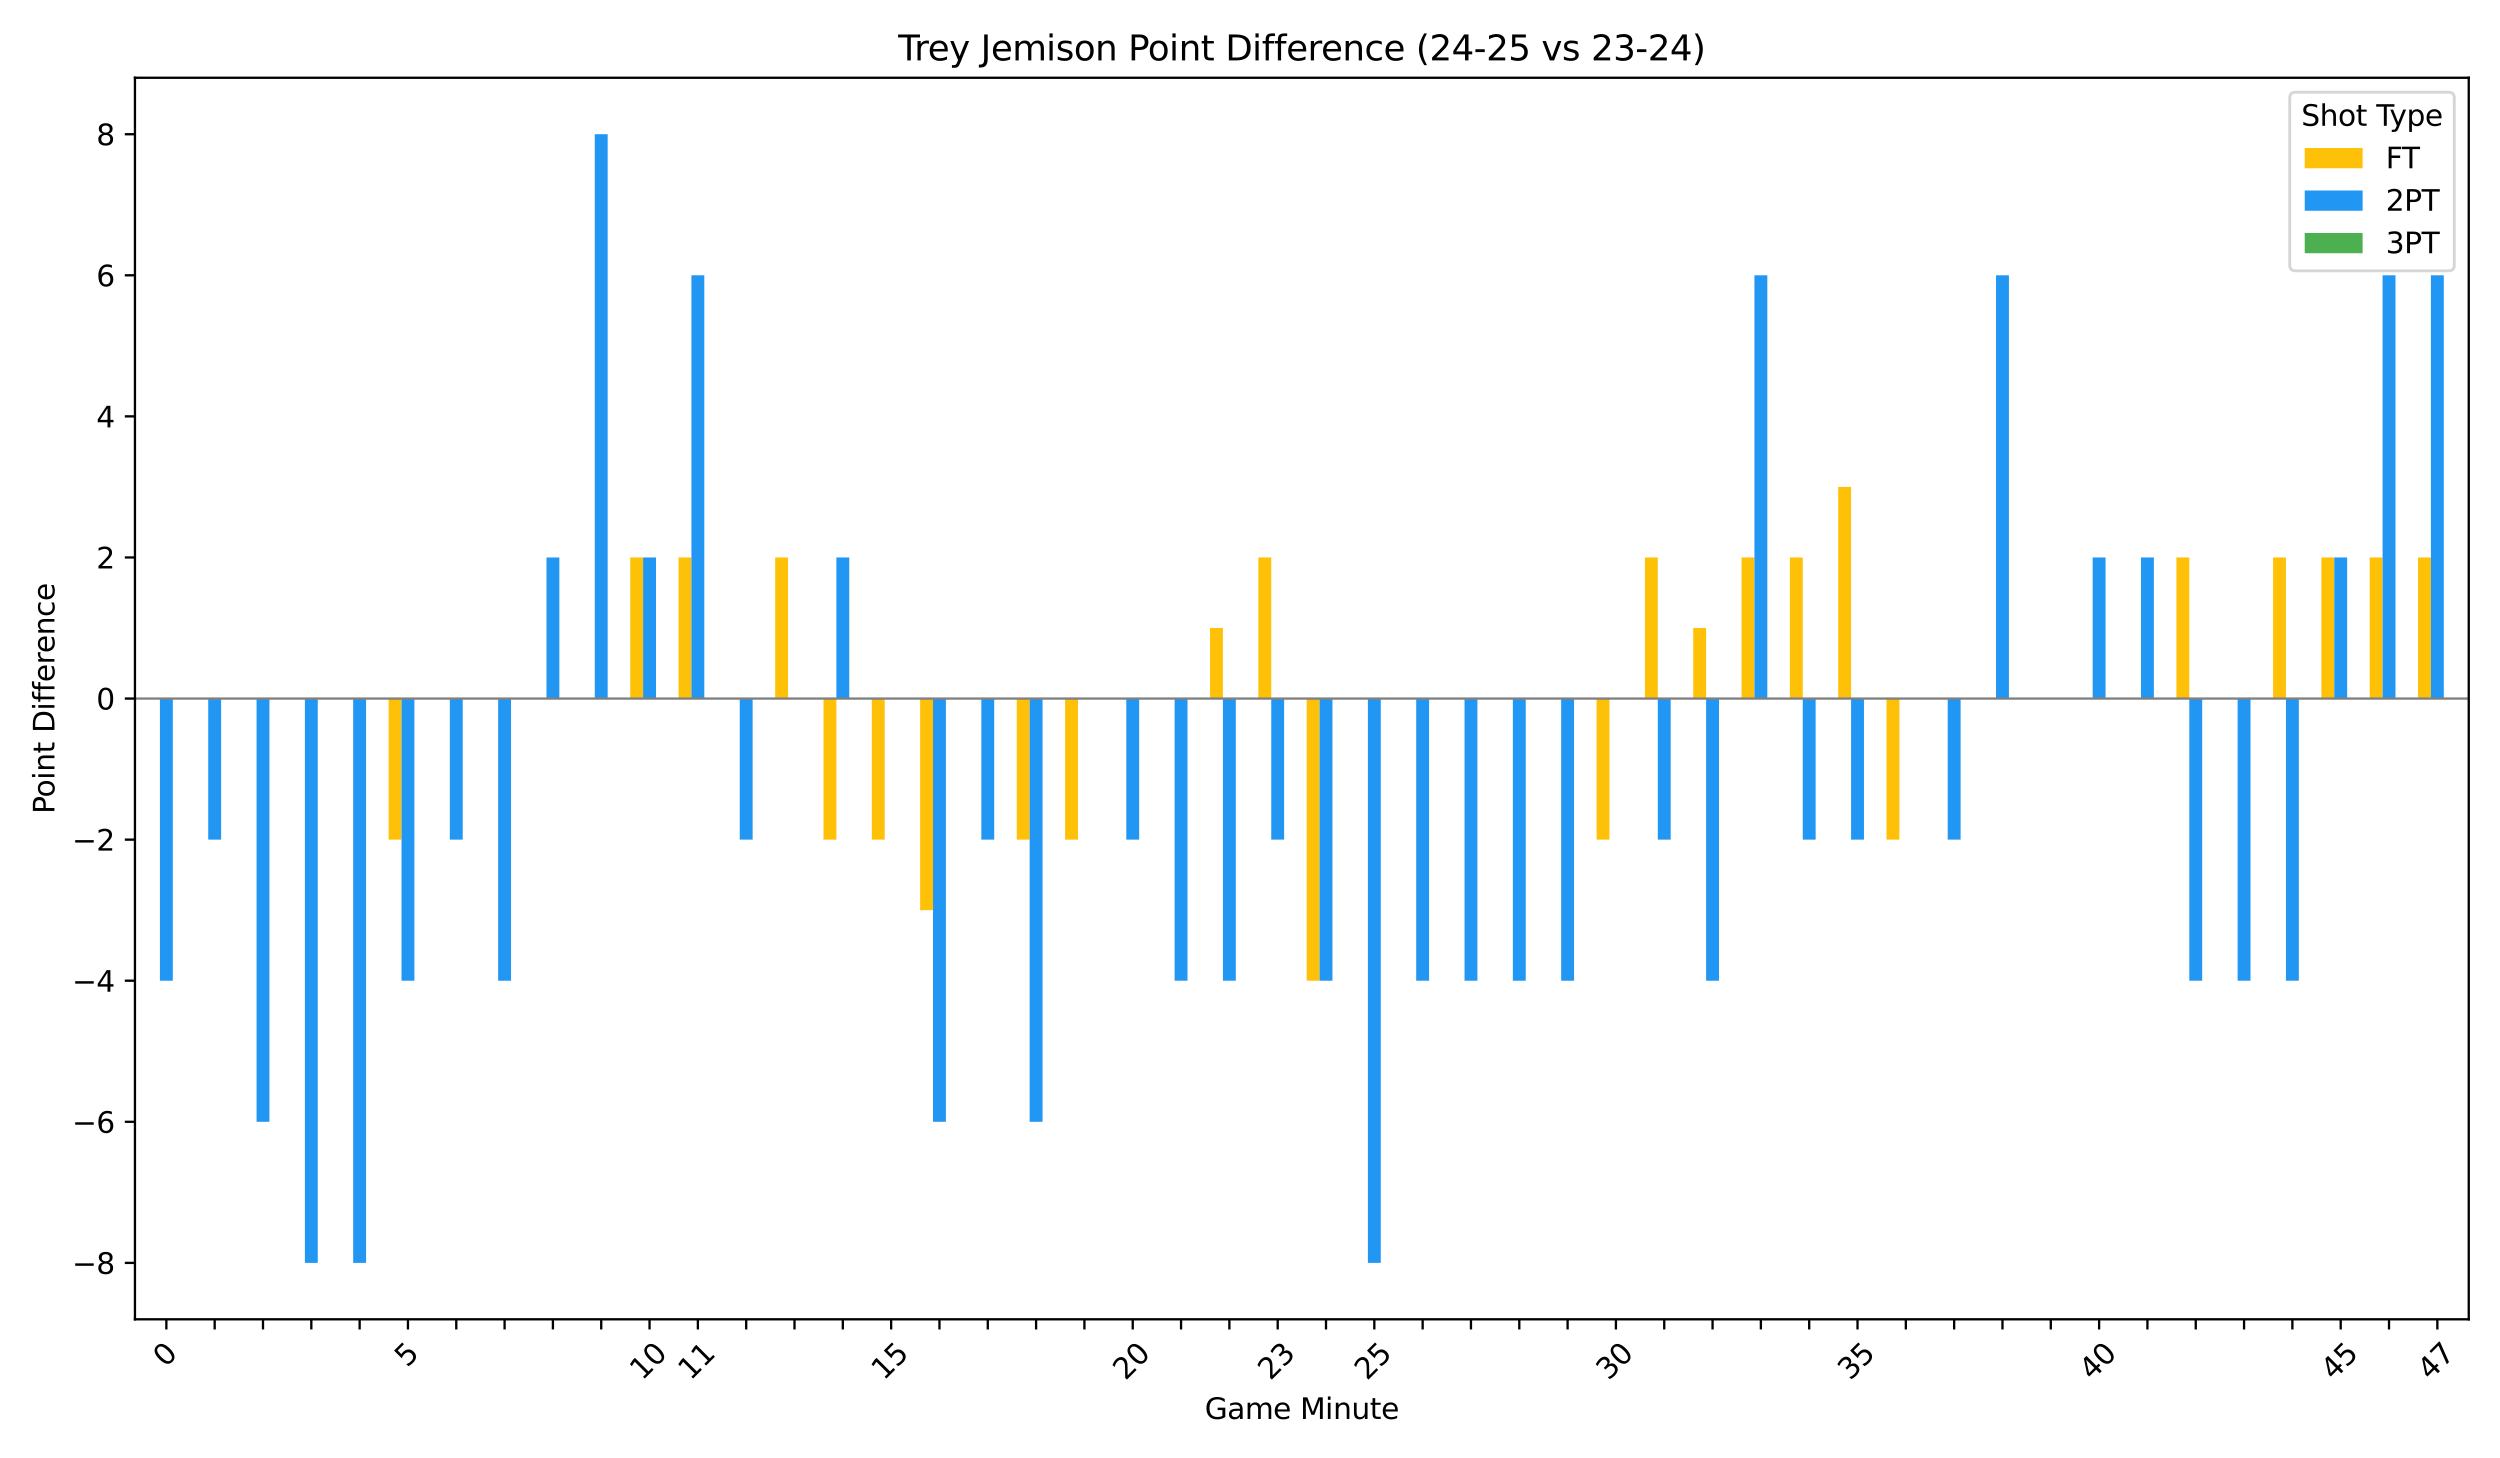 <?xml version="1.0" encoding="utf-8" standalone="no"?>
<!DOCTYPE svg PUBLIC "-//W3C//DTD SVG 1.1//EN"
  "http://www.w3.org/Graphics/SVG/1.1/DTD/svg11.dtd">
<svg xmlns:xlink="http://www.w3.org/1999/xlink" width="864pt" height="504pt" viewBox="0 0 864 504" xmlns="http://www.w3.org/2000/svg" version="1.1">
 <defs>
  <style type="text/css">*{stroke-linejoin: round; stroke-linecap: butt}</style>
 </defs>
 <g id="figure_1">
  <g id="patch_1">
   <path d="M 0 504 
L 864 504 
L 864 0 
L 0 0 
z
" style="fill: #ffffff"/>
  </g>
  <g id="axes_1">
   <g id="patch_2">
    <path d="M 46.64 455.956 
L 853.2 455.956 
L 853.2 26.88 
L 46.64 26.88 
z
" style="fill: #ffffff"/>
   </g>
   <g id="patch_3">
    <path d="M 50.815 241.418 
L 55.268 241.418 
L 55.268 241.418 
L 50.815 241.418 
z
" clip-path="url(#p7bdbb75faa)" style="fill: #ffc107"/>
   </g>
   <g id="patch_4">
    <path d="M 67.514 241.418 
L 71.967 241.418 
L 71.967 241.418 
L 67.514 241.418 
z
" clip-path="url(#p7bdbb75faa)" style="fill: #ffc107"/>
   </g>
   <g id="patch_5">
    <path d="M 84.213 241.418 
L 88.666 241.418 
L 88.666 241.418 
L 84.213 241.418 
z
" clip-path="url(#p7bdbb75faa)" style="fill: #ffc107"/>
   </g>
   <g id="patch_6">
    <path d="M 100.912 241.418 
L 105.365 241.418 
L 105.365 241.418 
L 100.912 241.418 
z
" clip-path="url(#p7bdbb75faa)" style="fill: #ffc107"/>
   </g>
   <g id="patch_7">
    <path d="M 117.611 241.418 
L 122.064 241.418 
L 122.064 241.418 
L 117.611 241.418 
z
" clip-path="url(#p7bdbb75faa)" style="fill: #ffc107"/>
   </g>
   <g id="patch_8">
    <path d="M 134.31 241.418 
L 138.763 241.418 
L 138.763 290.176 
L 134.31 290.176 
z
" clip-path="url(#p7bdbb75faa)" style="fill: #ffc107"/>
   </g>
   <g id="patch_9">
    <path d="M 151.009 241.418 
L 155.462 241.418 
L 155.462 241.418 
L 151.009 241.418 
z
" clip-path="url(#p7bdbb75faa)" style="fill: #ffc107"/>
   </g>
   <g id="patch_10">
    <path d="M 167.707 241.418 
L 172.161 241.418 
L 172.161 241.418 
L 167.707 241.418 
z
" clip-path="url(#p7bdbb75faa)" style="fill: #ffc107"/>
   </g>
   <g id="patch_11">
    <path d="M 184.406 241.418 
L 188.86 241.418 
L 188.86 241.418 
L 184.406 241.418 
z
" clip-path="url(#p7bdbb75faa)" style="fill: #ffc107"/>
   </g>
   <g id="patch_12">
    <path d="M 201.105 241.418 
L 205.558 241.418 
L 205.558 241.418 
L 201.105 241.418 
z
" clip-path="url(#p7bdbb75faa)" style="fill: #ffc107"/>
   </g>
   <g id="patch_13">
    <path d="M 217.804 241.418 
L 222.257 241.418 
L 222.257 192.659 
L 217.804 192.659 
z
" clip-path="url(#p7bdbb75faa)" style="fill: #ffc107"/>
   </g>
   <g id="patch_14">
    <path d="M 234.503 241.418 
L 238.956 241.418 
L 238.956 192.659 
L 234.503 192.659 
z
" clip-path="url(#p7bdbb75faa)" style="fill: #ffc107"/>
   </g>
   <g id="patch_15">
    <path d="M 251.202 241.418 
L 255.655 241.418 
L 255.655 241.418 
L 251.202 241.418 
z
" clip-path="url(#p7bdbb75faa)" style="fill: #ffc107"/>
   </g>
   <g id="patch_16">
    <path d="M 267.901 241.418 
L 272.354 241.418 
L 272.354 192.659 
L 267.901 192.659 
z
" clip-path="url(#p7bdbb75faa)" style="fill: #ffc107"/>
   </g>
   <g id="patch_17">
    <path d="M 284.6 241.418 
L 289.053 241.418 
L 289.053 290.176 
L 284.6 290.176 
z
" clip-path="url(#p7bdbb75faa)" style="fill: #ffc107"/>
   </g>
   <g id="patch_18">
    <path d="M 301.299 241.418 
L 305.752 241.418 
L 305.752 290.176 
L 301.299 290.176 
z
" clip-path="url(#p7bdbb75faa)" style="fill: #ffc107"/>
   </g>
   <g id="patch_19">
    <path d="M 317.998 241.418 
L 322.451 241.418 
L 322.451 314.556 
L 317.998 314.556 
z
" clip-path="url(#p7bdbb75faa)" style="fill: #ffc107"/>
   </g>
   <g id="patch_20">
    <path d="M 334.697 241.418 
L 339.15 241.418 
L 339.15 241.418 
L 334.697 241.418 
z
" clip-path="url(#p7bdbb75faa)" style="fill: #ffc107"/>
   </g>
   <g id="patch_21">
    <path d="M 351.396 241.418 
L 355.849 241.418 
L 355.849 290.176 
L 351.396 290.176 
z
" clip-path="url(#p7bdbb75faa)" style="fill: #ffc107"/>
   </g>
   <g id="patch_22">
    <path d="M 368.095 241.418 
L 372.548 241.418 
L 372.548 290.176 
L 368.095 290.176 
z
" clip-path="url(#p7bdbb75faa)" style="fill: #ffc107"/>
   </g>
   <g id="patch_23">
    <path d="M 384.794 241.418 
L 389.247 241.418 
L 389.247 241.418 
L 384.794 241.418 
z
" clip-path="url(#p7bdbb75faa)" style="fill: #ffc107"/>
   </g>
   <g id="patch_24">
    <path d="M 401.493 241.418 
L 405.946 241.418 
L 405.946 241.418 
L 401.493 241.418 
z
" clip-path="url(#p7bdbb75faa)" style="fill: #ffc107"/>
   </g>
   <g id="patch_25">
    <path d="M 418.192 241.418 
L 422.645 241.418 
L 422.645 217.038 
L 418.192 217.038 
z
" clip-path="url(#p7bdbb75faa)" style="fill: #ffc107"/>
   </g>
   <g id="patch_26">
    <path d="M 434.891 241.418 
L 439.344 241.418 
L 439.344 192.659 
L 434.891 192.659 
z
" clip-path="url(#p7bdbb75faa)" style="fill: #ffc107"/>
   </g>
   <g id="patch_27">
    <path d="M 451.59 241.418 
L 456.043 241.418 
L 456.043 338.935 
L 451.59 338.935 
z
" clip-path="url(#p7bdbb75faa)" style="fill: #ffc107"/>
   </g>
   <g id="patch_28">
    <path d="M 468.289 241.418 
L 472.742 241.418 
L 472.742 241.418 
L 468.289 241.418 
z
" clip-path="url(#p7bdbb75faa)" style="fill: #ffc107"/>
   </g>
   <g id="patch_29">
    <path d="M 484.988 241.418 
L 489.441 241.418 
L 489.441 241.418 
L 484.988 241.418 
z
" clip-path="url(#p7bdbb75faa)" style="fill: #ffc107"/>
   </g>
   <g id="patch_30">
    <path d="M 501.687 241.418 
L 506.14 241.418 
L 506.14 241.418 
L 501.687 241.418 
z
" clip-path="url(#p7bdbb75faa)" style="fill: #ffc107"/>
   </g>
   <g id="patch_31">
    <path d="M 518.386 241.418 
L 522.839 241.418 
L 522.839 241.418 
L 518.386 241.418 
z
" clip-path="url(#p7bdbb75faa)" style="fill: #ffc107"/>
   </g>
   <g id="patch_32">
    <path d="M 535.085 241.418 
L 539.538 241.418 
L 539.538 241.418 
L 535.085 241.418 
z
" clip-path="url(#p7bdbb75faa)" style="fill: #ffc107"/>
   </g>
   <g id="patch_33">
    <path d="M 551.784 241.418 
L 556.237 241.418 
L 556.237 290.176 
L 551.784 290.176 
z
" clip-path="url(#p7bdbb75faa)" style="fill: #ffc107"/>
   </g>
   <g id="patch_34">
    <path d="M 568.483 241.418 
L 572.936 241.418 
L 572.936 192.659 
L 568.483 192.659 
z
" clip-path="url(#p7bdbb75faa)" style="fill: #ffc107"/>
   </g>
   <g id="patch_35">
    <path d="M 585.182 241.418 
L 589.635 241.418 
L 589.635 217.038 
L 585.182 217.038 
z
" clip-path="url(#p7bdbb75faa)" style="fill: #ffc107"/>
   </g>
   <g id="patch_36">
    <path d="M 601.881 241.418 
L 606.334 241.418 
L 606.334 192.659 
L 601.881 192.659 
z
" clip-path="url(#p7bdbb75faa)" style="fill: #ffc107"/>
   </g>
   <g id="patch_37">
    <path d="M 618.58 241.418 
L 623.033 241.418 
L 623.033 192.659 
L 618.58 192.659 
z
" clip-path="url(#p7bdbb75faa)" style="fill: #ffc107"/>
   </g>
   <g id="patch_38">
    <path d="M 635.279 241.418 
L 639.732 241.418 
L 639.732 168.28 
L 635.279 168.28 
z
" clip-path="url(#p7bdbb75faa)" style="fill: #ffc107"/>
   </g>
   <g id="patch_39">
    <path d="M 651.977 241.418 
L 656.431 241.418 
L 656.431 290.176 
L 651.977 290.176 
z
" clip-path="url(#p7bdbb75faa)" style="fill: #ffc107"/>
   </g>
   <g id="patch_40">
    <path d="M 668.676 241.418 
L 673.129 241.418 
L 673.129 241.418 
L 668.676 241.418 
z
" clip-path="url(#p7bdbb75faa)" style="fill: #ffc107"/>
   </g>
   <g id="patch_41">
    <path d="M 685.375 241.418 
L 689.828 241.418 
L 689.828 241.418 
L 685.375 241.418 
z
" clip-path="url(#p7bdbb75faa)" style="fill: #ffc107"/>
   </g>
   <g id="patch_42">
    <path d="M 702.074 241.418 
L 706.527 241.418 
L 706.527 241.418 
L 702.074 241.418 
z
" clip-path="url(#p7bdbb75faa)" style="fill: #ffc107"/>
   </g>
   <g id="patch_43">
    <path d="M 718.773 241.418 
L 723.226 241.418 
L 723.226 241.418 
L 718.773 241.418 
z
" clip-path="url(#p7bdbb75faa)" style="fill: #ffc107"/>
   </g>
   <g id="patch_44">
    <path d="M 735.472 241.418 
L 739.925 241.418 
L 739.925 241.418 
L 735.472 241.418 
z
" clip-path="url(#p7bdbb75faa)" style="fill: #ffc107"/>
   </g>
   <g id="patch_45">
    <path d="M 752.171 241.418 
L 756.624 241.418 
L 756.624 192.659 
L 752.171 192.659 
z
" clip-path="url(#p7bdbb75faa)" style="fill: #ffc107"/>
   </g>
   <g id="patch_46">
    <path d="M 768.87 241.418 
L 773.323 241.418 
L 773.323 241.418 
L 768.87 241.418 
z
" clip-path="url(#p7bdbb75faa)" style="fill: #ffc107"/>
   </g>
   <g id="patch_47">
    <path d="M 785.569 241.418 
L 790.022 241.418 
L 790.022 192.659 
L 785.569 192.659 
z
" clip-path="url(#p7bdbb75faa)" style="fill: #ffc107"/>
   </g>
   <g id="patch_48">
    <path d="M 802.268 241.418 
L 806.721 241.418 
L 806.721 192.659 
L 802.268 192.659 
z
" clip-path="url(#p7bdbb75faa)" style="fill: #ffc107"/>
   </g>
   <g id="patch_49">
    <path d="M 818.967 241.418 
L 823.42 241.418 
L 823.42 192.659 
L 818.967 192.659 
z
" clip-path="url(#p7bdbb75faa)" style="fill: #ffc107"/>
   </g>
   <g id="patch_50">
    <path d="M 835.666 241.418 
L 840.119 241.418 
L 840.119 192.659 
L 835.666 192.659 
z
" clip-path="url(#p7bdbb75faa)" style="fill: #ffc107"/>
   </g>
   <g id="patch_51">
    <path d="M 55.268 241.418 
L 59.721 241.418 
L 59.721 338.935 
L 55.268 338.935 
z
" clip-path="url(#p7bdbb75faa)" style="fill: #2196f3"/>
   </g>
   <g id="patch_52">
    <path d="M 71.967 241.418 
L 76.42 241.418 
L 76.42 290.176 
L 71.967 290.176 
z
" clip-path="url(#p7bdbb75faa)" style="fill: #2196f3"/>
   </g>
   <g id="patch_53">
    <path d="M 88.666 241.418 
L 93.119 241.418 
L 93.119 387.694 
L 88.666 387.694 
z
" clip-path="url(#p7bdbb75faa)" style="fill: #2196f3"/>
   </g>
   <g id="patch_54">
    <path d="M 105.365 241.418 
L 109.818 241.418 
L 109.818 436.452 
L 105.365 436.452 
z
" clip-path="url(#p7bdbb75faa)" style="fill: #2196f3"/>
   </g>
   <g id="patch_55">
    <path d="M 122.064 241.418 
L 126.517 241.418 
L 126.517 436.452 
L 122.064 436.452 
z
" clip-path="url(#p7bdbb75faa)" style="fill: #2196f3"/>
   </g>
   <g id="patch_56">
    <path d="M 138.763 241.418 
L 143.216 241.418 
L 143.216 338.935 
L 138.763 338.935 
z
" clip-path="url(#p7bdbb75faa)" style="fill: #2196f3"/>
   </g>
   <g id="patch_57">
    <path d="M 155.462 241.418 
L 159.915 241.418 
L 159.915 290.176 
L 155.462 290.176 
z
" clip-path="url(#p7bdbb75faa)" style="fill: #2196f3"/>
   </g>
   <g id="patch_58">
    <path d="M 172.161 241.418 
L 176.614 241.418 
L 176.614 338.935 
L 172.161 338.935 
z
" clip-path="url(#p7bdbb75faa)" style="fill: #2196f3"/>
   </g>
   <g id="patch_59">
    <path d="M 188.86 241.418 
L 193.313 241.418 
L 193.313 192.659 
L 188.86 192.659 
z
" clip-path="url(#p7bdbb75faa)" style="fill: #2196f3"/>
   </g>
   <g id="patch_60">
    <path d="M 205.558 241.418 
L 210.012 241.418 
L 210.012 46.383 
L 205.558 46.383 
z
" clip-path="url(#p7bdbb75faa)" style="fill: #2196f3"/>
   </g>
   <g id="patch_61">
    <path d="M 222.257 241.418 
L 226.711 241.418 
L 226.711 192.659 
L 222.257 192.659 
z
" clip-path="url(#p7bdbb75faa)" style="fill: #2196f3"/>
   </g>
   <g id="patch_62">
    <path d="M 238.956 241.418 
L 243.409 241.418 
L 243.409 95.142 
L 238.956 95.142 
z
" clip-path="url(#p7bdbb75faa)" style="fill: #2196f3"/>
   </g>
   <g id="patch_63">
    <path d="M 255.655 241.418 
L 260.108 241.418 
L 260.108 290.176 
L 255.655 290.176 
z
" clip-path="url(#p7bdbb75faa)" style="fill: #2196f3"/>
   </g>
   <g id="patch_64">
    <path d="M 272.354 241.418 
L 276.807 241.418 
L 276.807 241.418 
L 272.354 241.418 
z
" clip-path="url(#p7bdbb75faa)" style="fill: #2196f3"/>
   </g>
   <g id="patch_65">
    <path d="M 289.053 241.418 
L 293.506 241.418 
L 293.506 192.659 
L 289.053 192.659 
z
" clip-path="url(#p7bdbb75faa)" style="fill: #2196f3"/>
   </g>
   <g id="patch_66">
    <path d="M 305.752 241.418 
L 310.205 241.418 
L 310.205 241.418 
L 305.752 241.418 
z
" clip-path="url(#p7bdbb75faa)" style="fill: #2196f3"/>
   </g>
   <g id="patch_67">
    <path d="M 322.451 241.418 
L 326.904 241.418 
L 326.904 387.694 
L 322.451 387.694 
z
" clip-path="url(#p7bdbb75faa)" style="fill: #2196f3"/>
   </g>
   <g id="patch_68">
    <path d="M 339.15 241.418 
L 343.603 241.418 
L 343.603 290.176 
L 339.15 290.176 
z
" clip-path="url(#p7bdbb75faa)" style="fill: #2196f3"/>
   </g>
   <g id="patch_69">
    <path d="M 355.849 241.418 
L 360.302 241.418 
L 360.302 387.694 
L 355.849 387.694 
z
" clip-path="url(#p7bdbb75faa)" style="fill: #2196f3"/>
   </g>
   <g id="patch_70">
    <path d="M 372.548 241.418 
L 377.001 241.418 
L 377.001 241.418 
L 372.548 241.418 
z
" clip-path="url(#p7bdbb75faa)" style="fill: #2196f3"/>
   </g>
   <g id="patch_71">
    <path d="M 389.247 241.418 
L 393.7 241.418 
L 393.7 290.176 
L 389.247 290.176 
z
" clip-path="url(#p7bdbb75faa)" style="fill: #2196f3"/>
   </g>
   <g id="patch_72">
    <path d="M 405.946 241.418 
L 410.399 241.418 
L 410.399 338.935 
L 405.946 338.935 
z
" clip-path="url(#p7bdbb75faa)" style="fill: #2196f3"/>
   </g>
   <g id="patch_73">
    <path d="M 422.645 241.418 
L 427.098 241.418 
L 427.098 338.935 
L 422.645 338.935 
z
" clip-path="url(#p7bdbb75faa)" style="fill: #2196f3"/>
   </g>
   <g id="patch_74">
    <path d="M 439.344 241.418 
L 443.797 241.418 
L 443.797 290.176 
L 439.344 290.176 
z
" clip-path="url(#p7bdbb75faa)" style="fill: #2196f3"/>
   </g>
   <g id="patch_75">
    <path d="M 456.043 241.418 
L 460.496 241.418 
L 460.496 338.935 
L 456.043 338.935 
z
" clip-path="url(#p7bdbb75faa)" style="fill: #2196f3"/>
   </g>
   <g id="patch_76">
    <path d="M 472.742 241.418 
L 477.195 241.418 
L 477.195 436.452 
L 472.742 436.452 
z
" clip-path="url(#p7bdbb75faa)" style="fill: #2196f3"/>
   </g>
   <g id="patch_77">
    <path d="M 489.441 241.418 
L 493.894 241.418 
L 493.894 338.935 
L 489.441 338.935 
z
" clip-path="url(#p7bdbb75faa)" style="fill: #2196f3"/>
   </g>
   <g id="patch_78">
    <path d="M 506.14 241.418 
L 510.593 241.418 
L 510.593 338.935 
L 506.14 338.935 
z
" clip-path="url(#p7bdbb75faa)" style="fill: #2196f3"/>
   </g>
   <g id="patch_79">
    <path d="M 522.839 241.418 
L 527.292 241.418 
L 527.292 338.935 
L 522.839 338.935 
z
" clip-path="url(#p7bdbb75faa)" style="fill: #2196f3"/>
   </g>
   <g id="patch_80">
    <path d="M 539.538 241.418 
L 543.991 241.418 
L 543.991 338.935 
L 539.538 338.935 
z
" clip-path="url(#p7bdbb75faa)" style="fill: #2196f3"/>
   </g>
   <g id="patch_81">
    <path d="M 556.237 241.418 
L 560.69 241.418 
L 560.69 241.418 
L 556.237 241.418 
z
" clip-path="url(#p7bdbb75faa)" style="fill: #2196f3"/>
   </g>
   <g id="patch_82">
    <path d="M 572.936 241.418 
L 577.389 241.418 
L 577.389 290.176 
L 572.936 290.176 
z
" clip-path="url(#p7bdbb75faa)" style="fill: #2196f3"/>
   </g>
   <g id="patch_83">
    <path d="M 589.635 241.418 
L 594.088 241.418 
L 594.088 338.935 
L 589.635 338.935 
z
" clip-path="url(#p7bdbb75faa)" style="fill: #2196f3"/>
   </g>
   <g id="patch_84">
    <path d="M 606.334 241.418 
L 610.787 241.418 
L 610.787 95.142 
L 606.334 95.142 
z
" clip-path="url(#p7bdbb75faa)" style="fill: #2196f3"/>
   </g>
   <g id="patch_85">
    <path d="M 623.033 241.418 
L 627.486 241.418 
L 627.486 290.176 
L 623.033 290.176 
z
" clip-path="url(#p7bdbb75faa)" style="fill: #2196f3"/>
   </g>
   <g id="patch_86">
    <path d="M 639.732 241.418 
L 644.185 241.418 
L 644.185 290.176 
L 639.732 290.176 
z
" clip-path="url(#p7bdbb75faa)" style="fill: #2196f3"/>
   </g>
   <g id="patch_87">
    <path d="M 656.431 241.418 
L 660.884 241.418 
L 660.884 241.418 
L 656.431 241.418 
z
" clip-path="url(#p7bdbb75faa)" style="fill: #2196f3"/>
   </g>
   <g id="patch_88">
    <path d="M 673.129 241.418 
L 677.583 241.418 
L 677.583 290.176 
L 673.129 290.176 
z
" clip-path="url(#p7bdbb75faa)" style="fill: #2196f3"/>
   </g>
   <g id="patch_89">
    <path d="M 689.828 241.418 
L 694.282 241.418 
L 694.282 95.142 
L 689.828 95.142 
z
" clip-path="url(#p7bdbb75faa)" style="fill: #2196f3"/>
   </g>
   <g id="patch_90">
    <path d="M 706.527 241.418 
L 710.98 241.418 
L 710.98 241.418 
L 706.527 241.418 
z
" clip-path="url(#p7bdbb75faa)" style="fill: #2196f3"/>
   </g>
   <g id="patch_91">
    <path d="M 723.226 241.418 
L 727.679 241.418 
L 727.679 192.659 
L 723.226 192.659 
z
" clip-path="url(#p7bdbb75faa)" style="fill: #2196f3"/>
   </g>
   <g id="patch_92">
    <path d="M 739.925 241.418 
L 744.378 241.418 
L 744.378 192.659 
L 739.925 192.659 
z
" clip-path="url(#p7bdbb75faa)" style="fill: #2196f3"/>
   </g>
   <g id="patch_93">
    <path d="M 756.624 241.418 
L 761.077 241.418 
L 761.077 338.935 
L 756.624 338.935 
z
" clip-path="url(#p7bdbb75faa)" style="fill: #2196f3"/>
   </g>
   <g id="patch_94">
    <path d="M 773.323 241.418 
L 777.776 241.418 
L 777.776 338.935 
L 773.323 338.935 
z
" clip-path="url(#p7bdbb75faa)" style="fill: #2196f3"/>
   </g>
   <g id="patch_95">
    <path d="M 790.022 241.418 
L 794.475 241.418 
L 794.475 338.935 
L 790.022 338.935 
z
" clip-path="url(#p7bdbb75faa)" style="fill: #2196f3"/>
   </g>
   <g id="patch_96">
    <path d="M 806.721 241.418 
L 811.174 241.418 
L 811.174 192.659 
L 806.721 192.659 
z
" clip-path="url(#p7bdbb75faa)" style="fill: #2196f3"/>
   </g>
   <g id="patch_97">
    <path d="M 823.42 241.418 
L 827.873 241.418 
L 827.873 95.142 
L 823.42 95.142 
z
" clip-path="url(#p7bdbb75faa)" style="fill: #2196f3"/>
   </g>
   <g id="patch_98">
    <path d="M 840.119 241.418 
L 844.572 241.418 
L 844.572 95.142 
L 840.119 95.142 
z
" clip-path="url(#p7bdbb75faa)" style="fill: #2196f3"/>
   </g>
   <g id="patch_99">
    <path d="M 59.721 241.418 
L 64.174 241.418 
L 64.174 241.418 
L 59.721 241.418 
z
" clip-path="url(#p7bdbb75faa)" style="fill: #4caf50"/>
   </g>
   <g id="patch_100">
    <path d="M 76.42 241.418 
L 80.873 241.418 
L 80.873 241.418 
L 76.42 241.418 
z
" clip-path="url(#p7bdbb75faa)" style="fill: #4caf50"/>
   </g>
   <g id="patch_101">
    <path d="M 93.119 241.418 
L 97.572 241.418 
L 97.572 241.418 
L 93.119 241.418 
z
" clip-path="url(#p7bdbb75faa)" style="fill: #4caf50"/>
   </g>
   <g id="patch_102">
    <path d="M 109.818 241.418 
L 114.271 241.418 
L 114.271 241.418 
L 109.818 241.418 
z
" clip-path="url(#p7bdbb75faa)" style="fill: #4caf50"/>
   </g>
   <g id="patch_103">
    <path d="M 126.517 241.418 
L 130.97 241.418 
L 130.97 241.418 
L 126.517 241.418 
z
" clip-path="url(#p7bdbb75faa)" style="fill: #4caf50"/>
   </g>
   <g id="patch_104">
    <path d="M 143.216 241.418 
L 147.669 241.418 
L 147.669 241.418 
L 143.216 241.418 
z
" clip-path="url(#p7bdbb75faa)" style="fill: #4caf50"/>
   </g>
   <g id="patch_105">
    <path d="M 159.915 241.418 
L 164.368 241.418 
L 164.368 241.418 
L 159.915 241.418 
z
" clip-path="url(#p7bdbb75faa)" style="fill: #4caf50"/>
   </g>
   <g id="patch_106">
    <path d="M 176.614 241.418 
L 181.067 241.418 
L 181.067 241.418 
L 176.614 241.418 
z
" clip-path="url(#p7bdbb75faa)" style="fill: #4caf50"/>
   </g>
   <g id="patch_107">
    <path d="M 193.313 241.418 
L 197.766 241.418 
L 197.766 241.418 
L 193.313 241.418 
z
" clip-path="url(#p7bdbb75faa)" style="fill: #4caf50"/>
   </g>
   <g id="patch_108">
    <path d="M 210.012 241.418 
L 214.465 241.418 
L 214.465 241.418 
L 210.012 241.418 
z
" clip-path="url(#p7bdbb75faa)" style="fill: #4caf50"/>
   </g>
   <g id="patch_109">
    <path d="M 226.711 241.418 
L 231.164 241.418 
L 231.164 241.418 
L 226.711 241.418 
z
" clip-path="url(#p7bdbb75faa)" style="fill: #4caf50"/>
   </g>
   <g id="patch_110">
    <path d="M 243.409 241.418 
L 247.863 241.418 
L 247.863 241.418 
L 243.409 241.418 
z
" clip-path="url(#p7bdbb75faa)" style="fill: #4caf50"/>
   </g>
   <g id="patch_111">
    <path d="M 260.108 241.418 
L 264.561 241.418 
L 264.561 241.418 
L 260.108 241.418 
z
" clip-path="url(#p7bdbb75faa)" style="fill: #4caf50"/>
   </g>
   <g id="patch_112">
    <path d="M 276.807 241.418 
L 281.26 241.418 
L 281.26 241.418 
L 276.807 241.418 
z
" clip-path="url(#p7bdbb75faa)" style="fill: #4caf50"/>
   </g>
   <g id="patch_113">
    <path d="M 293.506 241.418 
L 297.959 241.418 
L 297.959 241.418 
L 293.506 241.418 
z
" clip-path="url(#p7bdbb75faa)" style="fill: #4caf50"/>
   </g>
   <g id="patch_114">
    <path d="M 310.205 241.418 
L 314.658 241.418 
L 314.658 241.418 
L 310.205 241.418 
z
" clip-path="url(#p7bdbb75faa)" style="fill: #4caf50"/>
   </g>
   <g id="patch_115">
    <path d="M 326.904 241.418 
L 331.357 241.418 
L 331.357 241.418 
L 326.904 241.418 
z
" clip-path="url(#p7bdbb75faa)" style="fill: #4caf50"/>
   </g>
   <g id="patch_116">
    <path d="M 343.603 241.418 
L 348.056 241.418 
L 348.056 241.418 
L 343.603 241.418 
z
" clip-path="url(#p7bdbb75faa)" style="fill: #4caf50"/>
   </g>
   <g id="patch_117">
    <path d="M 360.302 241.418 
L 364.755 241.418 
L 364.755 241.418 
L 360.302 241.418 
z
" clip-path="url(#p7bdbb75faa)" style="fill: #4caf50"/>
   </g>
   <g id="patch_118">
    <path d="M 377.001 241.418 
L 381.454 241.418 
L 381.454 241.418 
L 377.001 241.418 
z
" clip-path="url(#p7bdbb75faa)" style="fill: #4caf50"/>
   </g>
   <g id="patch_119">
    <path d="M 393.7 241.418 
L 398.153 241.418 
L 398.153 241.418 
L 393.7 241.418 
z
" clip-path="url(#p7bdbb75faa)" style="fill: #4caf50"/>
   </g>
   <g id="patch_120">
    <path d="M 410.399 241.418 
L 414.852 241.418 
L 414.852 241.418 
L 410.399 241.418 
z
" clip-path="url(#p7bdbb75faa)" style="fill: #4caf50"/>
   </g>
   <g id="patch_121">
    <path d="M 427.098 241.418 
L 431.551 241.418 
L 431.551 241.418 
L 427.098 241.418 
z
" clip-path="url(#p7bdbb75faa)" style="fill: #4caf50"/>
   </g>
   <g id="patch_122">
    <path d="M 443.797 241.418 
L 448.25 241.418 
L 448.25 241.418 
L 443.797 241.418 
z
" clip-path="url(#p7bdbb75faa)" style="fill: #4caf50"/>
   </g>
   <g id="patch_123">
    <path d="M 460.496 241.418 
L 464.949 241.418 
L 464.949 241.418 
L 460.496 241.418 
z
" clip-path="url(#p7bdbb75faa)" style="fill: #4caf50"/>
   </g>
   <g id="patch_124">
    <path d="M 477.195 241.418 
L 481.648 241.418 
L 481.648 241.418 
L 477.195 241.418 
z
" clip-path="url(#p7bdbb75faa)" style="fill: #4caf50"/>
   </g>
   <g id="patch_125">
    <path d="M 493.894 241.418 
L 498.347 241.418 
L 498.347 241.418 
L 493.894 241.418 
z
" clip-path="url(#p7bdbb75faa)" style="fill: #4caf50"/>
   </g>
   <g id="patch_126">
    <path d="M 510.593 241.418 
L 515.046 241.418 
L 515.046 241.418 
L 510.593 241.418 
z
" clip-path="url(#p7bdbb75faa)" style="fill: #4caf50"/>
   </g>
   <g id="patch_127">
    <path d="M 527.292 241.418 
L 531.745 241.418 
L 531.745 241.418 
L 527.292 241.418 
z
" clip-path="url(#p7bdbb75faa)" style="fill: #4caf50"/>
   </g>
   <g id="patch_128">
    <path d="M 543.991 241.418 
L 548.444 241.418 
L 548.444 241.418 
L 543.991 241.418 
z
" clip-path="url(#p7bdbb75faa)" style="fill: #4caf50"/>
   </g>
   <g id="patch_129">
    <path d="M 560.69 241.418 
L 565.143 241.418 
L 565.143 241.418 
L 560.69 241.418 
z
" clip-path="url(#p7bdbb75faa)" style="fill: #4caf50"/>
   </g>
   <g id="patch_130">
    <path d="M 577.389 241.418 
L 581.842 241.418 
L 581.842 241.418 
L 577.389 241.418 
z
" clip-path="url(#p7bdbb75faa)" style="fill: #4caf50"/>
   </g>
   <g id="patch_131">
    <path d="M 594.088 241.418 
L 598.541 241.418 
L 598.541 241.418 
L 594.088 241.418 
z
" clip-path="url(#p7bdbb75faa)" style="fill: #4caf50"/>
   </g>
   <g id="patch_132">
    <path d="M 610.787 241.418 
L 615.24 241.418 
L 615.24 241.418 
L 610.787 241.418 
z
" clip-path="url(#p7bdbb75faa)" style="fill: #4caf50"/>
   </g>
   <g id="patch_133">
    <path d="M 627.486 241.418 
L 631.939 241.418 
L 631.939 241.418 
L 627.486 241.418 
z
" clip-path="url(#p7bdbb75faa)" style="fill: #4caf50"/>
   </g>
   <g id="patch_134">
    <path d="M 644.185 241.418 
L 648.638 241.418 
L 648.638 241.418 
L 644.185 241.418 
z
" clip-path="url(#p7bdbb75faa)" style="fill: #4caf50"/>
   </g>
   <g id="patch_135">
    <path d="M 660.884 241.418 
L 665.337 241.418 
L 665.337 241.418 
L 660.884 241.418 
z
" clip-path="url(#p7bdbb75faa)" style="fill: #4caf50"/>
   </g>
   <g id="patch_136">
    <path d="M 677.583 241.418 
L 682.036 241.418 
L 682.036 241.418 
L 677.583 241.418 
z
" clip-path="url(#p7bdbb75faa)" style="fill: #4caf50"/>
   </g>
   <g id="patch_137">
    <path d="M 694.282 241.418 
L 698.735 241.418 
L 698.735 241.418 
L 694.282 241.418 
z
" clip-path="url(#p7bdbb75faa)" style="fill: #4caf50"/>
   </g>
   <g id="patch_138">
    <path d="M 710.98 241.418 
L 715.434 241.418 
L 715.434 241.418 
L 710.98 241.418 
z
" clip-path="url(#p7bdbb75faa)" style="fill: #4caf50"/>
   </g>
   <g id="patch_139">
    <path d="M 727.679 241.418 
L 732.133 241.418 
L 732.133 241.418 
L 727.679 241.418 
z
" clip-path="url(#p7bdbb75faa)" style="fill: #4caf50"/>
   </g>
   <g id="patch_140">
    <path d="M 744.378 241.418 
L 748.831 241.418 
L 748.831 241.418 
L 744.378 241.418 
z
" clip-path="url(#p7bdbb75faa)" style="fill: #4caf50"/>
   </g>
   <g id="patch_141">
    <path d="M 761.077 241.418 
L 765.53 241.418 
L 765.53 241.418 
L 761.077 241.418 
z
" clip-path="url(#p7bdbb75faa)" style="fill: #4caf50"/>
   </g>
   <g id="patch_142">
    <path d="M 777.776 241.418 
L 782.229 241.418 
L 782.229 241.418 
L 777.776 241.418 
z
" clip-path="url(#p7bdbb75faa)" style="fill: #4caf50"/>
   </g>
   <g id="patch_143">
    <path d="M 794.475 241.418 
L 798.928 241.418 
L 798.928 241.418 
L 794.475 241.418 
z
" clip-path="url(#p7bdbb75faa)" style="fill: #4caf50"/>
   </g>
   <g id="patch_144">
    <path d="M 811.174 241.418 
L 815.627 241.418 
L 815.627 241.418 
L 811.174 241.418 
z
" clip-path="url(#p7bdbb75faa)" style="fill: #4caf50"/>
   </g>
   <g id="patch_145">
    <path d="M 827.873 241.418 
L 832.326 241.418 
L 832.326 241.418 
L 827.873 241.418 
z
" clip-path="url(#p7bdbb75faa)" style="fill: #4caf50"/>
   </g>
   <g id="patch_146">
    <path d="M 844.572 241.418 
L 849.025 241.418 
L 849.025 241.418 
L 844.572 241.418 
z
" clip-path="url(#p7bdbb75faa)" style="fill: #4caf50"/>
   </g>
   <g id="matplotlib.axis_1">
    <g id="xtick_1">
     <g id="line2d_1">
      <defs>
       <path id="ma2cadb7651" d="M 0 0 
L 0 3.5 
" style="stroke: #000000; stroke-width: 0.8"/>
      </defs>
      <g>
       <use xlink:href="#ma2cadb7651" x="57.494" y="455.956" style="stroke: #000000; stroke-width: 0.8"/>
      </g>
     </g>
     <g id="text_1">
      <!-- 0 -->
      <g transform="translate(57.196 472.827) rotate(-45) scale(0.1 -0.1)">
       <defs>
        <path id="DejaVuSans-30" d="M 2034 4250 
Q 1547 4250 1301 3770 
Q 1056 3291 1056 2328 
Q 1056 1369 1301 889 
Q 1547 409 2034 409 
Q 2525 409 2770 889 
Q 3016 1369 3016 2328 
Q 3016 3291 2770 3770 
Q 2525 4250 2034 4250 
z
M 2034 4750 
Q 2819 4750 3233 4129 
Q 3647 3509 3647 2328 
Q 3647 1150 3233 529 
Q 2819 -91 2034 -91 
Q 1250 -91 836 529 
Q 422 1150 422 2328 
Q 422 3509 836 4129 
Q 1250 4750 2034 4750 
z
" transform="scale(0.016)"/>
       </defs>
       <use xlink:href="#DejaVuSans-30"/>
      </g>
     </g>
    </g>
    <g id="xtick_2">
     <g id="line2d_2">
      <g>
       <use xlink:href="#ma2cadb7651" x="74.193" y="455.956" style="stroke: #000000; stroke-width: 0.8"/>
      </g>
     </g>
    </g>
    <g id="xtick_3">
     <g id="line2d_3">
      <g>
       <use xlink:href="#ma2cadb7651" x="90.892" y="455.956" style="stroke: #000000; stroke-width: 0.8"/>
      </g>
     </g>
    </g>
    <g id="xtick_4">
     <g id="line2d_4">
      <g>
       <use xlink:href="#ma2cadb7651" x="107.591" y="455.956" style="stroke: #000000; stroke-width: 0.8"/>
      </g>
     </g>
    </g>
    <g id="xtick_5">
     <g id="line2d_5">
      <g>
       <use xlink:href="#ma2cadb7651" x="124.29" y="455.956" style="stroke: #000000; stroke-width: 0.8"/>
      </g>
     </g>
    </g>
    <g id="xtick_6">
     <g id="line2d_6">
      <g>
       <use xlink:href="#ma2cadb7651" x="140.989" y="455.956" style="stroke: #000000; stroke-width: 0.8"/>
      </g>
     </g>
     <g id="text_2">
      <!-- 5 -->
      <g transform="translate(140.691 472.827) rotate(-45) scale(0.1 -0.1)">
       <defs>
        <path id="DejaVuSans-35" d="M 691 4666 
L 3169 4666 
L 3169 4134 
L 1269 4134 
L 1269 2991 
Q 1406 3038 1543 3061 
Q 1681 3084 1819 3084 
Q 2600 3084 3056 2656 
Q 3513 2228 3513 1497 
Q 3513 744 3044 326 
Q 2575 -91 1722 -91 
Q 1428 -91 1123 -41 
Q 819 9 494 109 
L 494 744 
Q 775 591 1075 516 
Q 1375 441 1709 441 
Q 2250 441 2565 725 
Q 2881 1009 2881 1497 
Q 2881 1984 2565 2268 
Q 2250 2553 1709 2553 
Q 1456 2553 1204 2497 
Q 953 2441 691 2322 
L 691 4666 
z
" transform="scale(0.016)"/>
       </defs>
       <use xlink:href="#DejaVuSans-35"/>
      </g>
     </g>
    </g>
    <g id="xtick_7">
     <g id="line2d_7">
      <g>
       <use xlink:href="#ma2cadb7651" x="157.688" y="455.956" style="stroke: #000000; stroke-width: 0.8"/>
      </g>
     </g>
    </g>
    <g id="xtick_8">
     <g id="line2d_8">
      <g>
       <use xlink:href="#ma2cadb7651" x="174.387" y="455.956" style="stroke: #000000; stroke-width: 0.8"/>
      </g>
     </g>
    </g>
    <g id="xtick_9">
     <g id="line2d_9">
      <g>
       <use xlink:href="#ma2cadb7651" x="191.086" y="455.956" style="stroke: #000000; stroke-width: 0.8"/>
      </g>
     </g>
    </g>
    <g id="xtick_10">
     <g id="line2d_10">
      <g>
       <use xlink:href="#ma2cadb7651" x="207.785" y="455.956" style="stroke: #000000; stroke-width: 0.8"/>
      </g>
     </g>
    </g>
    <g id="xtick_11">
     <g id="line2d_11">
      <g>
       <use xlink:href="#ma2cadb7651" x="224.484" y="455.956" style="stroke: #000000; stroke-width: 0.8"/>
      </g>
     </g>
     <g id="text_3">
      <!-- 10 -->
      <g transform="translate(221.936 477.326) rotate(-45) scale(0.1 -0.1)">
       <defs>
        <path id="DejaVuSans-31" d="M 794 531 
L 1825 531 
L 1825 4091 
L 703 3866 
L 703 4441 
L 1819 4666 
L 2450 4666 
L 2450 531 
L 3481 531 
L 3481 0 
L 794 0 
L 794 531 
z
" transform="scale(0.016)"/>
       </defs>
       <use xlink:href="#DejaVuSans-31"/>
       <use xlink:href="#DejaVuSans-30" transform="translate(63.623 0)"/>
      </g>
     </g>
    </g>
    <g id="xtick_12">
     <g id="line2d_12">
      <g>
       <use xlink:href="#ma2cadb7651" x="241.183" y="455.956" style="stroke: #000000; stroke-width: 0.8"/>
      </g>
     </g>
     <g id="text_4">
      <!-- 11 -->
      <g transform="translate(238.635 477.326) rotate(-45) scale(0.1 -0.1)">
       <use xlink:href="#DejaVuSans-31"/>
       <use xlink:href="#DejaVuSans-31" transform="translate(63.623 0)"/>
      </g>
     </g>
    </g>
    <g id="xtick_13">
     <g id="line2d_13">
      <g>
       <use xlink:href="#ma2cadb7651" x="257.882" y="455.956" style="stroke: #000000; stroke-width: 0.8"/>
      </g>
     </g>
    </g>
    <g id="xtick_14">
     <g id="line2d_14">
      <g>
       <use xlink:href="#ma2cadb7651" x="274.581" y="455.956" style="stroke: #000000; stroke-width: 0.8"/>
      </g>
     </g>
    </g>
    <g id="xtick_15">
     <g id="line2d_15">
      <g>
       <use xlink:href="#ma2cadb7651" x="291.28" y="455.956" style="stroke: #000000; stroke-width: 0.8"/>
      </g>
     </g>
    </g>
    <g id="xtick_16">
     <g id="line2d_16">
      <g>
       <use xlink:href="#ma2cadb7651" x="307.979" y="455.956" style="stroke: #000000; stroke-width: 0.8"/>
      </g>
     </g>
     <g id="text_5">
      <!-- 15 -->
      <g transform="translate(305.431 477.326) rotate(-45) scale(0.1 -0.1)">
       <use xlink:href="#DejaVuSans-31"/>
       <use xlink:href="#DejaVuSans-35" transform="translate(63.623 0)"/>
      </g>
     </g>
    </g>
    <g id="xtick_17">
     <g id="line2d_17">
      <g>
       <use xlink:href="#ma2cadb7651" x="324.678" y="455.956" style="stroke: #000000; stroke-width: 0.8"/>
      </g>
     </g>
    </g>
    <g id="xtick_18">
     <g id="line2d_18">
      <g>
       <use xlink:href="#ma2cadb7651" x="341.377" y="455.956" style="stroke: #000000; stroke-width: 0.8"/>
      </g>
     </g>
    </g>
    <g id="xtick_19">
     <g id="line2d_19">
      <g>
       <use xlink:href="#ma2cadb7651" x="358.076" y="455.956" style="stroke: #000000; stroke-width: 0.8"/>
      </g>
     </g>
    </g>
    <g id="xtick_20">
     <g id="line2d_20">
      <g>
       <use xlink:href="#ma2cadb7651" x="374.775" y="455.956" style="stroke: #000000; stroke-width: 0.8"/>
      </g>
     </g>
    </g>
    <g id="xtick_21">
     <g id="line2d_21">
      <g>
       <use xlink:href="#ma2cadb7651" x="391.474" y="455.956" style="stroke: #000000; stroke-width: 0.8"/>
      </g>
     </g>
     <g id="text_6">
      <!-- 20 -->
      <g transform="translate(388.926 477.326) rotate(-45) scale(0.1 -0.1)">
       <defs>
        <path id="DejaVuSans-32" d="M 1228 531 
L 3431 531 
L 3431 0 
L 469 0 
L 469 531 
Q 828 903 1448 1529 
Q 2069 2156 2228 2338 
Q 2531 2678 2651 2914 
Q 2772 3150 2772 3378 
Q 2772 3750 2511 3984 
Q 2250 4219 1831 4219 
Q 1534 4219 1204 4116 
Q 875 4013 500 3803 
L 500 4441 
Q 881 4594 1212 4672 
Q 1544 4750 1819 4750 
Q 2544 4750 2975 4387 
Q 3406 4025 3406 3419 
Q 3406 3131 3298 2873 
Q 3191 2616 2906 2266 
Q 2828 2175 2409 1742 
Q 1991 1309 1228 531 
z
" transform="scale(0.016)"/>
       </defs>
       <use xlink:href="#DejaVuSans-32"/>
       <use xlink:href="#DejaVuSans-30" transform="translate(63.623 0)"/>
      </g>
     </g>
    </g>
    <g id="xtick_22">
     <g id="line2d_22">
      <g>
       <use xlink:href="#ma2cadb7651" x="408.173" y="455.956" style="stroke: #000000; stroke-width: 0.8"/>
      </g>
     </g>
    </g>
    <g id="xtick_23">
     <g id="line2d_23">
      <g>
       <use xlink:href="#ma2cadb7651" x="424.872" y="455.956" style="stroke: #000000; stroke-width: 0.8"/>
      </g>
     </g>
    </g>
    <g id="xtick_24">
     <g id="line2d_24">
      <g>
       <use xlink:href="#ma2cadb7651" x="441.571" y="455.956" style="stroke: #000000; stroke-width: 0.8"/>
      </g>
     </g>
     <g id="text_7">
      <!-- 23 -->
      <g transform="translate(439.023 477.326) rotate(-45) scale(0.1 -0.1)">
       <defs>
        <path id="DejaVuSans-33" d="M 2597 2516 
Q 3050 2419 3304 2112 
Q 3559 1806 3559 1356 
Q 3559 666 3084 287 
Q 2609 -91 1734 -91 
Q 1441 -91 1130 -33 
Q 819 25 488 141 
L 488 750 
Q 750 597 1062 519 
Q 1375 441 1716 441 
Q 2309 441 2620 675 
Q 2931 909 2931 1356 
Q 2931 1769 2642 2001 
Q 2353 2234 1838 2234 
L 1294 2234 
L 1294 2753 
L 1863 2753 
Q 2328 2753 2575 2939 
Q 2822 3125 2822 3475 
Q 2822 3834 2567 4026 
Q 2313 4219 1838 4219 
Q 1578 4219 1281 4162 
Q 984 4106 628 3988 
L 628 4550 
Q 988 4650 1302 4700 
Q 1616 4750 1894 4750 
Q 2613 4750 3031 4423 
Q 3450 4097 3450 3541 
Q 3450 3153 3228 2886 
Q 3006 2619 2597 2516 
z
" transform="scale(0.016)"/>
       </defs>
       <use xlink:href="#DejaVuSans-32"/>
       <use xlink:href="#DejaVuSans-33" transform="translate(63.623 0)"/>
      </g>
     </g>
    </g>
    <g id="xtick_25">
     <g id="line2d_25">
      <g>
       <use xlink:href="#ma2cadb7651" x="458.269" y="455.956" style="stroke: #000000; stroke-width: 0.8"/>
      </g>
     </g>
    </g>
    <g id="xtick_26">
     <g id="line2d_26">
      <g>
       <use xlink:href="#ma2cadb7651" x="474.968" y="455.956" style="stroke: #000000; stroke-width: 0.8"/>
      </g>
     </g>
     <g id="text_8">
      <!-- 25 -->
      <g transform="translate(472.421 477.326) rotate(-45) scale(0.1 -0.1)">
       <use xlink:href="#DejaVuSans-32"/>
       <use xlink:href="#DejaVuSans-35" transform="translate(63.623 0)"/>
      </g>
     </g>
    </g>
    <g id="xtick_27">
     <g id="line2d_27">
      <g>
       <use xlink:href="#ma2cadb7651" x="491.667" y="455.956" style="stroke: #000000; stroke-width: 0.8"/>
      </g>
     </g>
    </g>
    <g id="xtick_28">
     <g id="line2d_28">
      <g>
       <use xlink:href="#ma2cadb7651" x="508.366" y="455.956" style="stroke: #000000; stroke-width: 0.8"/>
      </g>
     </g>
    </g>
    <g id="xtick_29">
     <g id="line2d_29">
      <g>
       <use xlink:href="#ma2cadb7651" x="525.065" y="455.956" style="stroke: #000000; stroke-width: 0.8"/>
      </g>
     </g>
    </g>
    <g id="xtick_30">
     <g id="line2d_30">
      <g>
       <use xlink:href="#ma2cadb7651" x="541.764" y="455.956" style="stroke: #000000; stroke-width: 0.8"/>
      </g>
     </g>
    </g>
    <g id="xtick_31">
     <g id="line2d_31">
      <g>
       <use xlink:href="#ma2cadb7651" x="558.463" y="455.956" style="stroke: #000000; stroke-width: 0.8"/>
      </g>
     </g>
     <g id="text_9">
      <!-- 30 -->
      <g transform="translate(555.915 477.326) rotate(-45) scale(0.1 -0.1)">
       <use xlink:href="#DejaVuSans-33"/>
       <use xlink:href="#DejaVuSans-30" transform="translate(63.623 0)"/>
      </g>
     </g>
    </g>
    <g id="xtick_32">
     <g id="line2d_32">
      <g>
       <use xlink:href="#ma2cadb7651" x="575.162" y="455.956" style="stroke: #000000; stroke-width: 0.8"/>
      </g>
     </g>
    </g>
    <g id="xtick_33">
     <g id="line2d_33">
      <g>
       <use xlink:href="#ma2cadb7651" x="591.861" y="455.956" style="stroke: #000000; stroke-width: 0.8"/>
      </g>
     </g>
    </g>
    <g id="xtick_34">
     <g id="line2d_34">
      <g>
       <use xlink:href="#ma2cadb7651" x="608.56" y="455.956" style="stroke: #000000; stroke-width: 0.8"/>
      </g>
     </g>
    </g>
    <g id="xtick_35">
     <g id="line2d_35">
      <g>
       <use xlink:href="#ma2cadb7651" x="625.259" y="455.956" style="stroke: #000000; stroke-width: 0.8"/>
      </g>
     </g>
    </g>
    <g id="xtick_36">
     <g id="line2d_36">
      <g>
       <use xlink:href="#ma2cadb7651" x="641.958" y="455.956" style="stroke: #000000; stroke-width: 0.8"/>
      </g>
     </g>
     <g id="text_10">
      <!-- 35 -->
      <g transform="translate(639.41 477.326) rotate(-45) scale(0.1 -0.1)">
       <use xlink:href="#DejaVuSans-33"/>
       <use xlink:href="#DejaVuSans-35" transform="translate(63.623 0)"/>
      </g>
     </g>
    </g>
    <g id="xtick_37">
     <g id="line2d_37">
      <g>
       <use xlink:href="#ma2cadb7651" x="658.657" y="455.956" style="stroke: #000000; stroke-width: 0.8"/>
      </g>
     </g>
    </g>
    <g id="xtick_38">
     <g id="line2d_38">
      <g>
       <use xlink:href="#ma2cadb7651" x="675.356" y="455.956" style="stroke: #000000; stroke-width: 0.8"/>
      </g>
     </g>
    </g>
    <g id="xtick_39">
     <g id="line2d_39">
      <g>
       <use xlink:href="#ma2cadb7651" x="692.055" y="455.956" style="stroke: #000000; stroke-width: 0.8"/>
      </g>
     </g>
    </g>
    <g id="xtick_40">
     <g id="line2d_40">
      <g>
       <use xlink:href="#ma2cadb7651" x="708.754" y="455.956" style="stroke: #000000; stroke-width: 0.8"/>
      </g>
     </g>
    </g>
    <g id="xtick_41">
     <g id="line2d_41">
      <g>
       <use xlink:href="#ma2cadb7651" x="725.453" y="455.956" style="stroke: #000000; stroke-width: 0.8"/>
      </g>
     </g>
     <g id="text_11">
      <!-- 40 -->
      <g transform="translate(722.905 477.326) rotate(-45) scale(0.1 -0.1)">
       <defs>
        <path id="DejaVuSans-34" d="M 2419 4116 
L 825 1625 
L 2419 1625 
L 2419 4116 
z
M 2253 4666 
L 3047 4666 
L 3047 1625 
L 3713 1625 
L 3713 1100 
L 3047 1100 
L 3047 0 
L 2419 0 
L 2419 1100 
L 313 1100 
L 313 1709 
L 2253 4666 
z
" transform="scale(0.016)"/>
       </defs>
       <use xlink:href="#DejaVuSans-34"/>
       <use xlink:href="#DejaVuSans-30" transform="translate(63.623 0)"/>
      </g>
     </g>
    </g>
    <g id="xtick_42">
     <g id="line2d_42">
      <g>
       <use xlink:href="#ma2cadb7651" x="742.152" y="455.956" style="stroke: #000000; stroke-width: 0.8"/>
      </g>
     </g>
    </g>
    <g id="xtick_43">
     <g id="line2d_43">
      <g>
       <use xlink:href="#ma2cadb7651" x="758.851" y="455.956" style="stroke: #000000; stroke-width: 0.8"/>
      </g>
     </g>
    </g>
    <g id="xtick_44">
     <g id="line2d_44">
      <g>
       <use xlink:href="#ma2cadb7651" x="775.55" y="455.956" style="stroke: #000000; stroke-width: 0.8"/>
      </g>
     </g>
    </g>
    <g id="xtick_45">
     <g id="line2d_45">
      <g>
       <use xlink:href="#ma2cadb7651" x="792.249" y="455.956" style="stroke: #000000; stroke-width: 0.8"/>
      </g>
     </g>
    </g>
    <g id="xtick_46">
     <g id="line2d_46">
      <g>
       <use xlink:href="#ma2cadb7651" x="808.948" y="455.956" style="stroke: #000000; stroke-width: 0.8"/>
      </g>
     </g>
     <g id="text_12">
      <!-- 45 -->
      <g transform="translate(806.4 477.326) rotate(-45) scale(0.1 -0.1)">
       <use xlink:href="#DejaVuSans-34"/>
       <use xlink:href="#DejaVuSans-35" transform="translate(63.623 0)"/>
      </g>
     </g>
    </g>
    <g id="xtick_47">
     <g id="line2d_47">
      <g>
       <use xlink:href="#ma2cadb7651" x="825.647" y="455.956" style="stroke: #000000; stroke-width: 0.8"/>
      </g>
     </g>
    </g>
    <g id="xtick_48">
     <g id="line2d_48">
      <g>
       <use xlink:href="#ma2cadb7651" x="842.346" y="455.956" style="stroke: #000000; stroke-width: 0.8"/>
      </g>
     </g>
     <g id="text_13">
      <!-- 47 -->
      <g transform="translate(839.798 477.326) rotate(-45) scale(0.1 -0.1)">
       <defs>
        <path id="DejaVuSans-37" d="M 525 4666 
L 3525 4666 
L 3525 4397 
L 1831 0 
L 1172 0 
L 2766 4134 
L 525 4134 
L 525 4666 
z
" transform="scale(0.016)"/>
       </defs>
       <use xlink:href="#DejaVuSans-34"/>
       <use xlink:href="#DejaVuSans-37" transform="translate(63.623 0)"/>
      </g>
     </g>
    </g>
    <g id="text_14">
     <!-- Game Minute -->
     <g transform="translate(416.368 490.395) scale(0.1 -0.1)">
      <defs>
       <path id="DejaVuSans-47" d="M 3809 666 
L 3809 1919 
L 2778 1919 
L 2778 2438 
L 4434 2438 
L 4434 434 
Q 4069 175 3628 42 
Q 3188 -91 2688 -91 
Q 1594 -91 976 548 
Q 359 1188 359 2328 
Q 359 3472 976 4111 
Q 1594 4750 2688 4750 
Q 3144 4750 3555 4637 
Q 3966 4525 4313 4306 
L 4313 3634 
Q 3963 3931 3569 4081 
Q 3175 4231 2741 4231 
Q 1884 4231 1454 3753 
Q 1025 3275 1025 2328 
Q 1025 1384 1454 906 
Q 1884 428 2741 428 
Q 3075 428 3337 486 
Q 3600 544 3809 666 
z
" transform="scale(0.016)"/>
       <path id="DejaVuSans-61" d="M 2194 1759 
Q 1497 1759 1228 1600 
Q 959 1441 959 1056 
Q 959 750 1161 570 
Q 1363 391 1709 391 
Q 2188 391 2477 730 
Q 2766 1069 2766 1631 
L 2766 1759 
L 2194 1759 
z
M 3341 1997 
L 3341 0 
L 2766 0 
L 2766 531 
Q 2569 213 2275 61 
Q 1981 -91 1556 -91 
Q 1019 -91 701 211 
Q 384 513 384 1019 
Q 384 1609 779 1909 
Q 1175 2209 1959 2209 
L 2766 2209 
L 2766 2266 
Q 2766 2663 2505 2880 
Q 2244 3097 1772 3097 
Q 1472 3097 1187 3025 
Q 903 2953 641 2809 
L 641 3341 
Q 956 3463 1253 3523 
Q 1550 3584 1831 3584 
Q 2591 3584 2966 3190 
Q 3341 2797 3341 1997 
z
" transform="scale(0.016)"/>
       <path id="DejaVuSans-6d" d="M 3328 2828 
Q 3544 3216 3844 3400 
Q 4144 3584 4550 3584 
Q 5097 3584 5394 3201 
Q 5691 2819 5691 2113 
L 5691 0 
L 5113 0 
L 5113 2094 
Q 5113 2597 4934 2840 
Q 4756 3084 4391 3084 
Q 3944 3084 3684 2787 
Q 3425 2491 3425 1978 
L 3425 0 
L 2847 0 
L 2847 2094 
Q 2847 2600 2669 2842 
Q 2491 3084 2119 3084 
Q 1678 3084 1418 2786 
Q 1159 2488 1159 1978 
L 1159 0 
L 581 0 
L 581 3500 
L 1159 3500 
L 1159 2956 
Q 1356 3278 1631 3431 
Q 1906 3584 2284 3584 
Q 2666 3584 2933 3390 
Q 3200 3197 3328 2828 
z
" transform="scale(0.016)"/>
       <path id="DejaVuSans-65" d="M 3597 1894 
L 3597 1613 
L 953 1613 
Q 991 1019 1311 708 
Q 1631 397 2203 397 
Q 2534 397 2845 478 
Q 3156 559 3463 722 
L 3463 178 
Q 3153 47 2828 -22 
Q 2503 -91 2169 -91 
Q 1331 -91 842 396 
Q 353 884 353 1716 
Q 353 2575 817 3079 
Q 1281 3584 2069 3584 
Q 2775 3584 3186 3129 
Q 3597 2675 3597 1894 
z
M 3022 2063 
Q 3016 2534 2758 2815 
Q 2500 3097 2075 3097 
Q 1594 3097 1305 2825 
Q 1016 2553 972 2059 
L 3022 2063 
z
" transform="scale(0.016)"/>
       <path id="DejaVuSans-20" transform="scale(0.016)"/>
       <path id="DejaVuSans-4d" d="M 628 4666 
L 1569 4666 
L 2759 1491 
L 3956 4666 
L 4897 4666 
L 4897 0 
L 4281 0 
L 4281 4097 
L 3078 897 
L 2444 897 
L 1241 4097 
L 1241 0 
L 628 0 
L 628 4666 
z
" transform="scale(0.016)"/>
       <path id="DejaVuSans-69" d="M 603 3500 
L 1178 3500 
L 1178 0 
L 603 0 
L 603 3500 
z
M 603 4863 
L 1178 4863 
L 1178 4134 
L 603 4134 
L 603 4863 
z
" transform="scale(0.016)"/>
       <path id="DejaVuSans-6e" d="M 3513 2113 
L 3513 0 
L 2938 0 
L 2938 2094 
Q 2938 2591 2744 2837 
Q 2550 3084 2163 3084 
Q 1697 3084 1428 2787 
Q 1159 2491 1159 1978 
L 1159 0 
L 581 0 
L 581 3500 
L 1159 3500 
L 1159 2956 
Q 1366 3272 1645 3428 
Q 1925 3584 2291 3584 
Q 2894 3584 3203 3211 
Q 3513 2838 3513 2113 
z
" transform="scale(0.016)"/>
       <path id="DejaVuSans-75" d="M 544 1381 
L 544 3500 
L 1119 3500 
L 1119 1403 
Q 1119 906 1312 657 
Q 1506 409 1894 409 
Q 2359 409 2629 706 
Q 2900 1003 2900 1516 
L 2900 3500 
L 3475 3500 
L 3475 0 
L 2900 0 
L 2900 538 
Q 2691 219 2414 64 
Q 2138 -91 1772 -91 
Q 1169 -91 856 284 
Q 544 659 544 1381 
z
M 1991 3584 
L 1991 3584 
z
" transform="scale(0.016)"/>
       <path id="DejaVuSans-74" d="M 1172 4494 
L 1172 3500 
L 2356 3500 
L 2356 3053 
L 1172 3053 
L 1172 1153 
Q 1172 725 1289 603 
Q 1406 481 1766 481 
L 2356 481 
L 2356 0 
L 1766 0 
Q 1100 0 847 248 
Q 594 497 594 1153 
L 594 3053 
L 172 3053 
L 172 3500 
L 594 3500 
L 594 4494 
L 1172 4494 
z
" transform="scale(0.016)"/>
      </defs>
      <use xlink:href="#DejaVuSans-47"/>
      <use xlink:href="#DejaVuSans-61" transform="translate(77.49 0)"/>
      <use xlink:href="#DejaVuSans-6d" transform="translate(138.77 0)"/>
      <use xlink:href="#DejaVuSans-65" transform="translate(236.182 0)"/>
      <use xlink:href="#DejaVuSans-20" transform="translate(297.705 0)"/>
      <use xlink:href="#DejaVuSans-4d" transform="translate(329.492 0)"/>
      <use xlink:href="#DejaVuSans-69" transform="translate(415.771 0)"/>
      <use xlink:href="#DejaVuSans-6e" transform="translate(443.555 0)"/>
      <use xlink:href="#DejaVuSans-75" transform="translate(506.934 0)"/>
      <use xlink:href="#DejaVuSans-74" transform="translate(570.312 0)"/>
      <use xlink:href="#DejaVuSans-65" transform="translate(609.521 0)"/>
     </g>
    </g>
   </g>
   <g id="matplotlib.axis_2">
    <g id="ytick_1">
     <g id="line2d_49">
      <defs>
       <path id="m18947025be" d="M 0 0 
L -3.5 0 
" style="stroke: #000000; stroke-width: 0.8"/>
      </defs>
      <g>
       <use xlink:href="#m18947025be" x="46.64" y="436.452" style="stroke: #000000; stroke-width: 0.8"/>
      </g>
     </g>
     <g id="text_15">
      <!-- −8 -->
      <g transform="translate(24.898 440.251) scale(0.1 -0.1)">
       <defs>
        <path id="DejaVuSans-2212" d="M 678 2272 
L 4684 2272 
L 4684 1741 
L 678 1741 
L 678 2272 
z
" transform="scale(0.016)"/>
        <path id="DejaVuSans-38" d="M 2034 2216 
Q 1584 2216 1326 1975 
Q 1069 1734 1069 1313 
Q 1069 891 1326 650 
Q 1584 409 2034 409 
Q 2484 409 2743 651 
Q 3003 894 3003 1313 
Q 3003 1734 2745 1975 
Q 2488 2216 2034 2216 
z
M 1403 2484 
Q 997 2584 770 2862 
Q 544 3141 544 3541 
Q 544 4100 942 4425 
Q 1341 4750 2034 4750 
Q 2731 4750 3128 4425 
Q 3525 4100 3525 3541 
Q 3525 3141 3298 2862 
Q 3072 2584 2669 2484 
Q 3125 2378 3379 2068 
Q 3634 1759 3634 1313 
Q 3634 634 3220 271 
Q 2806 -91 2034 -91 
Q 1263 -91 848 271 
Q 434 634 434 1313 
Q 434 1759 690 2068 
Q 947 2378 1403 2484 
z
M 1172 3481 
Q 1172 3119 1398 2916 
Q 1625 2713 2034 2713 
Q 2441 2713 2670 2916 
Q 2900 3119 2900 3481 
Q 2900 3844 2670 4047 
Q 2441 4250 2034 4250 
Q 1625 4250 1398 4047 
Q 1172 3844 1172 3481 
z
" transform="scale(0.016)"/>
       </defs>
       <use xlink:href="#DejaVuSans-2212"/>
       <use xlink:href="#DejaVuSans-38" transform="translate(83.789 0)"/>
      </g>
     </g>
    </g>
    <g id="ytick_2">
     <g id="line2d_50">
      <g>
       <use xlink:href="#m18947025be" x="46.64" y="387.694" style="stroke: #000000; stroke-width: 0.8"/>
      </g>
     </g>
     <g id="text_16">
      <!-- −6 -->
      <g transform="translate(24.898 391.493) scale(0.1 -0.1)">
       <defs>
        <path id="DejaVuSans-36" d="M 2113 2584 
Q 1688 2584 1439 2293 
Q 1191 2003 1191 1497 
Q 1191 994 1439 701 
Q 1688 409 2113 409 
Q 2538 409 2786 701 
Q 3034 994 3034 1497 
Q 3034 2003 2786 2293 
Q 2538 2584 2113 2584 
z
M 3366 4563 
L 3366 3988 
Q 3128 4100 2886 4159 
Q 2644 4219 2406 4219 
Q 1781 4219 1451 3797 
Q 1122 3375 1075 2522 
Q 1259 2794 1537 2939 
Q 1816 3084 2150 3084 
Q 2853 3084 3261 2657 
Q 3669 2231 3669 1497 
Q 3669 778 3244 343 
Q 2819 -91 2113 -91 
Q 1303 -91 875 529 
Q 447 1150 447 2328 
Q 447 3434 972 4092 
Q 1497 4750 2381 4750 
Q 2619 4750 2861 4703 
Q 3103 4656 3366 4563 
z
" transform="scale(0.016)"/>
       </defs>
       <use xlink:href="#DejaVuSans-2212"/>
       <use xlink:href="#DejaVuSans-36" transform="translate(83.789 0)"/>
      </g>
     </g>
    </g>
    <g id="ytick_3">
     <g id="line2d_51">
      <g>
       <use xlink:href="#m18947025be" x="46.64" y="338.935" style="stroke: #000000; stroke-width: 0.8"/>
      </g>
     </g>
     <g id="text_17">
      <!-- −4 -->
      <g transform="translate(24.898 342.734) scale(0.1 -0.1)">
       <use xlink:href="#DejaVuSans-2212"/>
       <use xlink:href="#DejaVuSans-34" transform="translate(83.789 0)"/>
      </g>
     </g>
    </g>
    <g id="ytick_4">
     <g id="line2d_52">
      <g>
       <use xlink:href="#m18947025be" x="46.64" y="290.176" style="stroke: #000000; stroke-width: 0.8"/>
      </g>
     </g>
     <g id="text_18">
      <!-- −2 -->
      <g transform="translate(24.898 293.976) scale(0.1 -0.1)">
       <use xlink:href="#DejaVuSans-2212"/>
       <use xlink:href="#DejaVuSans-32" transform="translate(83.789 0)"/>
      </g>
     </g>
    </g>
    <g id="ytick_5">
     <g id="line2d_53">
      <g>
       <use xlink:href="#m18947025be" x="46.64" y="241.418" style="stroke: #000000; stroke-width: 0.8"/>
      </g>
     </g>
     <g id="text_19">
      <!-- 0 -->
      <g transform="translate(33.278 245.217) scale(0.1 -0.1)">
       <use xlink:href="#DejaVuSans-30"/>
      </g>
     </g>
    </g>
    <g id="ytick_6">
     <g id="line2d_54">
      <g>
       <use xlink:href="#m18947025be" x="46.64" y="192.659" style="stroke: #000000; stroke-width: 0.8"/>
      </g>
     </g>
     <g id="text_20">
      <!-- 2 -->
      <g transform="translate(33.278 196.458) scale(0.1 -0.1)">
       <use xlink:href="#DejaVuSans-32"/>
      </g>
     </g>
    </g>
    <g id="ytick_7">
     <g id="line2d_55">
      <g>
       <use xlink:href="#m18947025be" x="46.64" y="143.901" style="stroke: #000000; stroke-width: 0.8"/>
      </g>
     </g>
     <g id="text_21">
      <!-- 4 -->
      <g transform="translate(33.278 147.7) scale(0.1 -0.1)">
       <use xlink:href="#DejaVuSans-34"/>
      </g>
     </g>
    </g>
    <g id="ytick_8">
     <g id="line2d_56">
      <g>
       <use xlink:href="#m18947025be" x="46.64" y="95.142" style="stroke: #000000; stroke-width: 0.8"/>
      </g>
     </g>
     <g id="text_22">
      <!-- 6 -->
      <g transform="translate(33.278 98.941) scale(0.1 -0.1)">
       <use xlink:href="#DejaVuSans-36"/>
      </g>
     </g>
    </g>
    <g id="ytick_9">
     <g id="line2d_57">
      <g>
       <use xlink:href="#m18947025be" x="46.64" y="46.383" style="stroke: #000000; stroke-width: 0.8"/>
      </g>
     </g>
     <g id="text_23">
      <!-- 8 -->
      <g transform="translate(33.278 50.183) scale(0.1 -0.1)">
       <use xlink:href="#DejaVuSans-38"/>
      </g>
     </g>
    </g>
    <g id="text_24">
     <!-- Point Difference -->
     <g transform="translate(18.818 281.268) rotate(-90) scale(0.1 -0.1)">
      <defs>
       <path id="DejaVuSans-50" d="M 1259 4147 
L 1259 2394 
L 2053 2394 
Q 2494 2394 2734 2622 
Q 2975 2850 2975 3272 
Q 2975 3691 2734 3919 
Q 2494 4147 2053 4147 
L 1259 4147 
z
M 628 4666 
L 2053 4666 
Q 2838 4666 3239 4311 
Q 3641 3956 3641 3272 
Q 3641 2581 3239 2228 
Q 2838 1875 2053 1875 
L 1259 1875 
L 1259 0 
L 628 0 
L 628 4666 
z
" transform="scale(0.016)"/>
       <path id="DejaVuSans-6f" d="M 1959 3097 
Q 1497 3097 1228 2736 
Q 959 2375 959 1747 
Q 959 1119 1226 758 
Q 1494 397 1959 397 
Q 2419 397 2687 759 
Q 2956 1122 2956 1747 
Q 2956 2369 2687 2733 
Q 2419 3097 1959 3097 
z
M 1959 3584 
Q 2709 3584 3137 3096 
Q 3566 2609 3566 1747 
Q 3566 888 3137 398 
Q 2709 -91 1959 -91 
Q 1206 -91 779 398 
Q 353 888 353 1747 
Q 353 2609 779 3096 
Q 1206 3584 1959 3584 
z
" transform="scale(0.016)"/>
       <path id="DejaVuSans-44" d="M 1259 4147 
L 1259 519 
L 2022 519 
Q 2988 519 3436 956 
Q 3884 1394 3884 2338 
Q 3884 3275 3436 3711 
Q 2988 4147 2022 4147 
L 1259 4147 
z
M 628 4666 
L 1925 4666 
Q 3281 4666 3915 4102 
Q 4550 3538 4550 2338 
Q 4550 1131 3912 565 
Q 3275 0 1925 0 
L 628 0 
L 628 4666 
z
" transform="scale(0.016)"/>
       <path id="DejaVuSans-66" d="M 2375 4863 
L 2375 4384 
L 1825 4384 
Q 1516 4384 1395 4259 
Q 1275 4134 1275 3809 
L 1275 3500 
L 2222 3500 
L 2222 3053 
L 1275 3053 
L 1275 0 
L 697 0 
L 697 3053 
L 147 3053 
L 147 3500 
L 697 3500 
L 697 3744 
Q 697 4328 969 4595 
Q 1241 4863 1831 4863 
L 2375 4863 
z
" transform="scale(0.016)"/>
       <path id="DejaVuSans-72" d="M 2631 2963 
Q 2534 3019 2420 3045 
Q 2306 3072 2169 3072 
Q 1681 3072 1420 2755 
Q 1159 2438 1159 1844 
L 1159 0 
L 581 0 
L 581 3500 
L 1159 3500 
L 1159 2956 
Q 1341 3275 1631 3429 
Q 1922 3584 2338 3584 
Q 2397 3584 2469 3576 
Q 2541 3569 2628 3553 
L 2631 2963 
z
" transform="scale(0.016)"/>
       <path id="DejaVuSans-63" d="M 3122 3366 
L 3122 2828 
Q 2878 2963 2633 3030 
Q 2388 3097 2138 3097 
Q 1578 3097 1268 2742 
Q 959 2388 959 1747 
Q 959 1106 1268 751 
Q 1578 397 2138 397 
Q 2388 397 2633 464 
Q 2878 531 3122 666 
L 3122 134 
Q 2881 22 2623 -34 
Q 2366 -91 2075 -91 
Q 1284 -91 818 406 
Q 353 903 353 1747 
Q 353 2603 823 3093 
Q 1294 3584 2113 3584 
Q 2378 3584 2631 3529 
Q 2884 3475 3122 3366 
z
" transform="scale(0.016)"/>
      </defs>
      <use xlink:href="#DejaVuSans-50"/>
      <use xlink:href="#DejaVuSans-6f" transform="translate(56.678 0)"/>
      <use xlink:href="#DejaVuSans-69" transform="translate(117.859 0)"/>
      <use xlink:href="#DejaVuSans-6e" transform="translate(145.643 0)"/>
      <use xlink:href="#DejaVuSans-74" transform="translate(209.021 0)"/>
      <use xlink:href="#DejaVuSans-20" transform="translate(248.23 0)"/>
      <use xlink:href="#DejaVuSans-44" transform="translate(280.018 0)"/>
      <use xlink:href="#DejaVuSans-69" transform="translate(357.02 0)"/>
      <use xlink:href="#DejaVuSans-66" transform="translate(384.803 0)"/>
      <use xlink:href="#DejaVuSans-66" transform="translate(420.008 0)"/>
      <use xlink:href="#DejaVuSans-65" transform="translate(455.213 0)"/>
      <use xlink:href="#DejaVuSans-72" transform="translate(516.736 0)"/>
      <use xlink:href="#DejaVuSans-65" transform="translate(555.6 0)"/>
      <use xlink:href="#DejaVuSans-6e" transform="translate(617.123 0)"/>
      <use xlink:href="#DejaVuSans-63" transform="translate(680.502 0)"/>
      <use xlink:href="#DejaVuSans-65" transform="translate(735.482 0)"/>
     </g>
    </g>
   </g>
   <g id="line2d_58">
    <path d="M 46.64 241.418 
L 853.2 241.418 
" clip-path="url(#p7bdbb75faa)" style="fill: none; stroke: #808080; stroke-width: 0.8; stroke-linecap: square"/>
   </g>
   <g id="patch_147">
    <path d="M 46.64 455.956 
L 46.64 26.88 
" style="fill: none; stroke: #000000; stroke-width: 0.8; stroke-linejoin: miter; stroke-linecap: square"/>
   </g>
   <g id="patch_148">
    <path d="M 853.2 455.956 
L 853.2 26.88 
" style="fill: none; stroke: #000000; stroke-width: 0.8; stroke-linejoin: miter; stroke-linecap: square"/>
   </g>
   <g id="patch_149">
    <path d="M 46.64 455.956 
L 853.2 455.956 
" style="fill: none; stroke: #000000; stroke-width: 0.8; stroke-linejoin: miter; stroke-linecap: square"/>
   </g>
   <g id="patch_150">
    <path d="M 46.64 26.88 
L 853.2 26.88 
" style="fill: none; stroke: #000000; stroke-width: 0.8; stroke-linejoin: miter; stroke-linecap: square"/>
   </g>
   <g id="text_25">
    <!-- Trey Jemison Point Difference (24-25 vs 23-24) -->
    <g transform="translate(310.411 20.88) scale(0.12 -0.12)">
     <defs>
      <path id="DejaVuSans-54" d="M -19 4666 
L 3928 4666 
L 3928 4134 
L 2272 4134 
L 2272 0 
L 1638 0 
L 1638 4134 
L -19 4134 
L -19 4666 
z
" transform="scale(0.016)"/>
      <path id="DejaVuSans-79" d="M 2059 -325 
Q 1816 -950 1584 -1140 
Q 1353 -1331 966 -1331 
L 506 -1331 
L 506 -850 
L 844 -850 
Q 1081 -850 1212 -737 
Q 1344 -625 1503 -206 
L 1606 56 
L 191 3500 
L 800 3500 
L 1894 763 
L 2988 3500 
L 3597 3500 
L 2059 -325 
z
" transform="scale(0.016)"/>
      <path id="DejaVuSans-4a" d="M 628 4666 
L 1259 4666 
L 1259 325 
Q 1259 -519 939 -900 
Q 619 -1281 -91 -1281 
L -331 -1281 
L -331 -750 
L -134 -750 
Q 284 -750 456 -515 
Q 628 -281 628 325 
L 628 4666 
z
" transform="scale(0.016)"/>
      <path id="DejaVuSans-73" d="M 2834 3397 
L 2834 2853 
Q 2591 2978 2328 3040 
Q 2066 3103 1784 3103 
Q 1356 3103 1142 2972 
Q 928 2841 928 2578 
Q 928 2378 1081 2264 
Q 1234 2150 1697 2047 
L 1894 2003 
Q 2506 1872 2764 1633 
Q 3022 1394 3022 966 
Q 3022 478 2636 193 
Q 2250 -91 1575 -91 
Q 1294 -91 989 -36 
Q 684 19 347 128 
L 347 722 
Q 666 556 975 473 
Q 1284 391 1588 391 
Q 1994 391 2212 530 
Q 2431 669 2431 922 
Q 2431 1156 2273 1281 
Q 2116 1406 1581 1522 
L 1381 1569 
Q 847 1681 609 1914 
Q 372 2147 372 2553 
Q 372 3047 722 3315 
Q 1072 3584 1716 3584 
Q 2034 3584 2315 3537 
Q 2597 3491 2834 3397 
z
" transform="scale(0.016)"/>
      <path id="DejaVuSans-28" d="M 1984 4856 
Q 1566 4138 1362 3434 
Q 1159 2731 1159 2009 
Q 1159 1288 1364 580 
Q 1569 -128 1984 -844 
L 1484 -844 
Q 1016 -109 783 600 
Q 550 1309 550 2009 
Q 550 2706 781 3412 
Q 1013 4119 1484 4856 
L 1984 4856 
z
" transform="scale(0.016)"/>
      <path id="DejaVuSans-2d" d="M 313 2009 
L 1997 2009 
L 1997 1497 
L 313 1497 
L 313 2009 
z
" transform="scale(0.016)"/>
      <path id="DejaVuSans-76" d="M 191 3500 
L 800 3500 
L 1894 563 
L 2988 3500 
L 3597 3500 
L 2284 0 
L 1503 0 
L 191 3500 
z
" transform="scale(0.016)"/>
      <path id="DejaVuSans-29" d="M 513 4856 
L 1013 4856 
Q 1481 4119 1714 3412 
Q 1947 2706 1947 2009 
Q 1947 1309 1714 600 
Q 1481 -109 1013 -844 
L 513 -844 
Q 928 -128 1133 580 
Q 1338 1288 1338 2009 
Q 1338 2731 1133 3434 
Q 928 4138 513 4856 
z
" transform="scale(0.016)"/>
     </defs>
     <use xlink:href="#DejaVuSans-54"/>
     <use xlink:href="#DejaVuSans-72" transform="translate(46.334 0)"/>
     <use xlink:href="#DejaVuSans-65" transform="translate(85.197 0)"/>
     <use xlink:href="#DejaVuSans-79" transform="translate(146.721 0)"/>
     <use xlink:href="#DejaVuSans-20" transform="translate(205.9 0)"/>
     <use xlink:href="#DejaVuSans-4a" transform="translate(237.688 0)"/>
     <use xlink:href="#DejaVuSans-65" transform="translate(267.18 0)"/>
     <use xlink:href="#DejaVuSans-6d" transform="translate(328.703 0)"/>
     <use xlink:href="#DejaVuSans-69" transform="translate(426.115 0)"/>
     <use xlink:href="#DejaVuSans-73" transform="translate(453.898 0)"/>
     <use xlink:href="#DejaVuSans-6f" transform="translate(505.998 0)"/>
     <use xlink:href="#DejaVuSans-6e" transform="translate(567.18 0)"/>
     <use xlink:href="#DejaVuSans-20" transform="translate(630.559 0)"/>
     <use xlink:href="#DejaVuSans-50" transform="translate(662.346 0)"/>
     <use xlink:href="#DejaVuSans-6f" transform="translate(719.023 0)"/>
     <use xlink:href="#DejaVuSans-69" transform="translate(780.205 0)"/>
     <use xlink:href="#DejaVuSans-6e" transform="translate(807.988 0)"/>
     <use xlink:href="#DejaVuSans-74" transform="translate(871.367 0)"/>
     <use xlink:href="#DejaVuSans-20" transform="translate(910.576 0)"/>
     <use xlink:href="#DejaVuSans-44" transform="translate(942.363 0)"/>
     <use xlink:href="#DejaVuSans-69" transform="translate(1019.365 0)"/>
     <use xlink:href="#DejaVuSans-66" transform="translate(1047.148 0)"/>
     <use xlink:href="#DejaVuSans-66" transform="translate(1082.354 0)"/>
     <use xlink:href="#DejaVuSans-65" transform="translate(1117.559 0)"/>
     <use xlink:href="#DejaVuSans-72" transform="translate(1179.082 0)"/>
     <use xlink:href="#DejaVuSans-65" transform="translate(1217.945 0)"/>
     <use xlink:href="#DejaVuSans-6e" transform="translate(1279.469 0)"/>
     <use xlink:href="#DejaVuSans-63" transform="translate(1342.848 0)"/>
     <use xlink:href="#DejaVuSans-65" transform="translate(1397.828 0)"/>
     <use xlink:href="#DejaVuSans-20" transform="translate(1459.352 0)"/>
     <use xlink:href="#DejaVuSans-28" transform="translate(1491.139 0)"/>
     <use xlink:href="#DejaVuSans-32" transform="translate(1530.152 0)"/>
     <use xlink:href="#DejaVuSans-34" transform="translate(1593.775 0)"/>
     <use xlink:href="#DejaVuSans-2d" transform="translate(1657.398 0)"/>
     <use xlink:href="#DejaVuSans-32" transform="translate(1693.482 0)"/>
     <use xlink:href="#DejaVuSans-35" transform="translate(1757.105 0)"/>
     <use xlink:href="#DejaVuSans-20" transform="translate(1820.729 0)"/>
     <use xlink:href="#DejaVuSans-76" transform="translate(1852.516 0)"/>
     <use xlink:href="#DejaVuSans-73" transform="translate(1911.695 0)"/>
     <use xlink:href="#DejaVuSans-20" transform="translate(1963.795 0)"/>
     <use xlink:href="#DejaVuSans-32" transform="translate(1995.582 0)"/>
     <use xlink:href="#DejaVuSans-33" transform="translate(2059.205 0)"/>
     <use xlink:href="#DejaVuSans-2d" transform="translate(2122.828 0)"/>
     <use xlink:href="#DejaVuSans-32" transform="translate(2158.912 0)"/>
     <use xlink:href="#DejaVuSans-34" transform="translate(2222.535 0)"/>
     <use xlink:href="#DejaVuSans-29" transform="translate(2286.158 0)"/>
    </g>
   </g>
   <g id="legend_1">
    <g id="patch_151">
     <path d="M 793.331 93.593 
L 846.2 93.593 
Q 848.2 93.593 848.2 91.593 
L 848.2 33.88 
Q 848.2 31.88 846.2 31.88 
L 793.331 31.88 
Q 791.331 31.88 791.331 33.88 
L 791.331 91.593 
Q 791.331 93.593 793.331 93.593 
z
" style="fill: #ffffff; opacity: 0.8; stroke: #cccccc; stroke-linejoin: miter"/>
    </g>
    <g id="text_26">
     <!-- Shot Type -->
     <g transform="translate(795.331 43.478) scale(0.1 -0.1)">
      <defs>
       <path id="DejaVuSans-53" d="M 3425 4513 
L 3425 3897 
Q 3066 4069 2747 4153 
Q 2428 4238 2131 4238 
Q 1616 4238 1336 4038 
Q 1056 3838 1056 3469 
Q 1056 3159 1242 3001 
Q 1428 2844 1947 2747 
L 2328 2669 
Q 3034 2534 3370 2195 
Q 3706 1856 3706 1288 
Q 3706 609 3251 259 
Q 2797 -91 1919 -91 
Q 1588 -91 1214 -16 
Q 841 59 441 206 
L 441 856 
Q 825 641 1194 531 
Q 1563 422 1919 422 
Q 2459 422 2753 634 
Q 3047 847 3047 1241 
Q 3047 1584 2836 1778 
Q 2625 1972 2144 2069 
L 1759 2144 
Q 1053 2284 737 2584 
Q 422 2884 422 3419 
Q 422 4038 858 4394 
Q 1294 4750 2059 4750 
Q 2388 4750 2728 4690 
Q 3069 4631 3425 4513 
z
" transform="scale(0.016)"/>
       <path id="DejaVuSans-68" d="M 3513 2113 
L 3513 0 
L 2938 0 
L 2938 2094 
Q 2938 2591 2744 2837 
Q 2550 3084 2163 3084 
Q 1697 3084 1428 2787 
Q 1159 2491 1159 1978 
L 1159 0 
L 581 0 
L 581 4863 
L 1159 4863 
L 1159 2956 
Q 1366 3272 1645 3428 
Q 1925 3584 2291 3584 
Q 2894 3584 3203 3211 
Q 3513 2838 3513 2113 
z
" transform="scale(0.016)"/>
       <path id="DejaVuSans-70" d="M 1159 525 
L 1159 -1331 
L 581 -1331 
L 581 3500 
L 1159 3500 
L 1159 2969 
Q 1341 3281 1617 3432 
Q 1894 3584 2278 3584 
Q 2916 3584 3314 3078 
Q 3713 2572 3713 1747 
Q 3713 922 3314 415 
Q 2916 -91 2278 -91 
Q 1894 -91 1617 61 
Q 1341 213 1159 525 
z
M 3116 1747 
Q 3116 2381 2855 2742 
Q 2594 3103 2138 3103 
Q 1681 3103 1420 2742 
Q 1159 2381 1159 1747 
Q 1159 1113 1420 752 
Q 1681 391 2138 391 
Q 2594 391 2855 752 
Q 3116 1113 3116 1747 
z
" transform="scale(0.016)"/>
      </defs>
      <use xlink:href="#DejaVuSans-53"/>
      <use xlink:href="#DejaVuSans-68" transform="translate(63.477 0)"/>
      <use xlink:href="#DejaVuSans-6f" transform="translate(126.855 0)"/>
      <use xlink:href="#DejaVuSans-74" transform="translate(188.037 0)"/>
      <use xlink:href="#DejaVuSans-20" transform="translate(227.246 0)"/>
      <use xlink:href="#DejaVuSans-54" transform="translate(259.033 0)"/>
      <use xlink:href="#DejaVuSans-79" transform="translate(304.492 0)"/>
      <use xlink:href="#DejaVuSans-70" transform="translate(363.672 0)"/>
      <use xlink:href="#DejaVuSans-65" transform="translate(427.148 0)"/>
     </g>
    </g>
    <g id="patch_152">
     <path d="M 796.516 58.157 
L 816.516 58.157 
L 816.516 51.157 
L 796.516 51.157 
z
" style="fill: #ffc107"/>
    </g>
    <g id="text_27">
     <!-- FT -->
     <g transform="translate(824.516 58.157) scale(0.1 -0.1)">
      <defs>
       <path id="DejaVuSans-46" d="M 628 4666 
L 3309 4666 
L 3309 4134 
L 1259 4134 
L 1259 2759 
L 3109 2759 
L 3109 2228 
L 1259 2228 
L 1259 0 
L 628 0 
L 628 4666 
z
" transform="scale(0.016)"/>
      </defs>
      <use xlink:href="#DejaVuSans-46"/>
      <use xlink:href="#DejaVuSans-54" transform="translate(55.77 0)"/>
     </g>
    </g>
    <g id="patch_153">
     <path d="M 796.516 72.835 
L 816.516 72.835 
L 816.516 65.835 
L 796.516 65.835 
z
" style="fill: #2196f3"/>
    </g>
    <g id="text_28">
     <!-- 2PT -->
     <g transform="translate(824.516 72.835) scale(0.1 -0.1)">
      <use xlink:href="#DejaVuSans-32"/>
      <use xlink:href="#DejaVuSans-50" transform="translate(63.623 0)"/>
      <use xlink:href="#DejaVuSans-54" transform="translate(123.926 0)"/>
     </g>
    </g>
    <g id="patch_154">
     <path d="M 796.516 87.513 
L 816.516 87.513 
L 816.516 80.513 
L 796.516 80.513 
z
" style="fill: #4caf50"/>
    </g>
    <g id="text_29">
     <!-- 3PT -->
     <g transform="translate(824.516 87.513) scale(0.1 -0.1)">
      <use xlink:href="#DejaVuSans-33"/>
      <use xlink:href="#DejaVuSans-50" transform="translate(63.623 0)"/>
      <use xlink:href="#DejaVuSans-54" transform="translate(123.926 0)"/>
     </g>
    </g>
   </g>
  </g>
 </g>
 <defs>
  <clipPath id="p7bdbb75faa">
   <rect x="46.64" y="26.88" width="806.56" height="429.076"/>
  </clipPath>
 </defs>
</svg>

